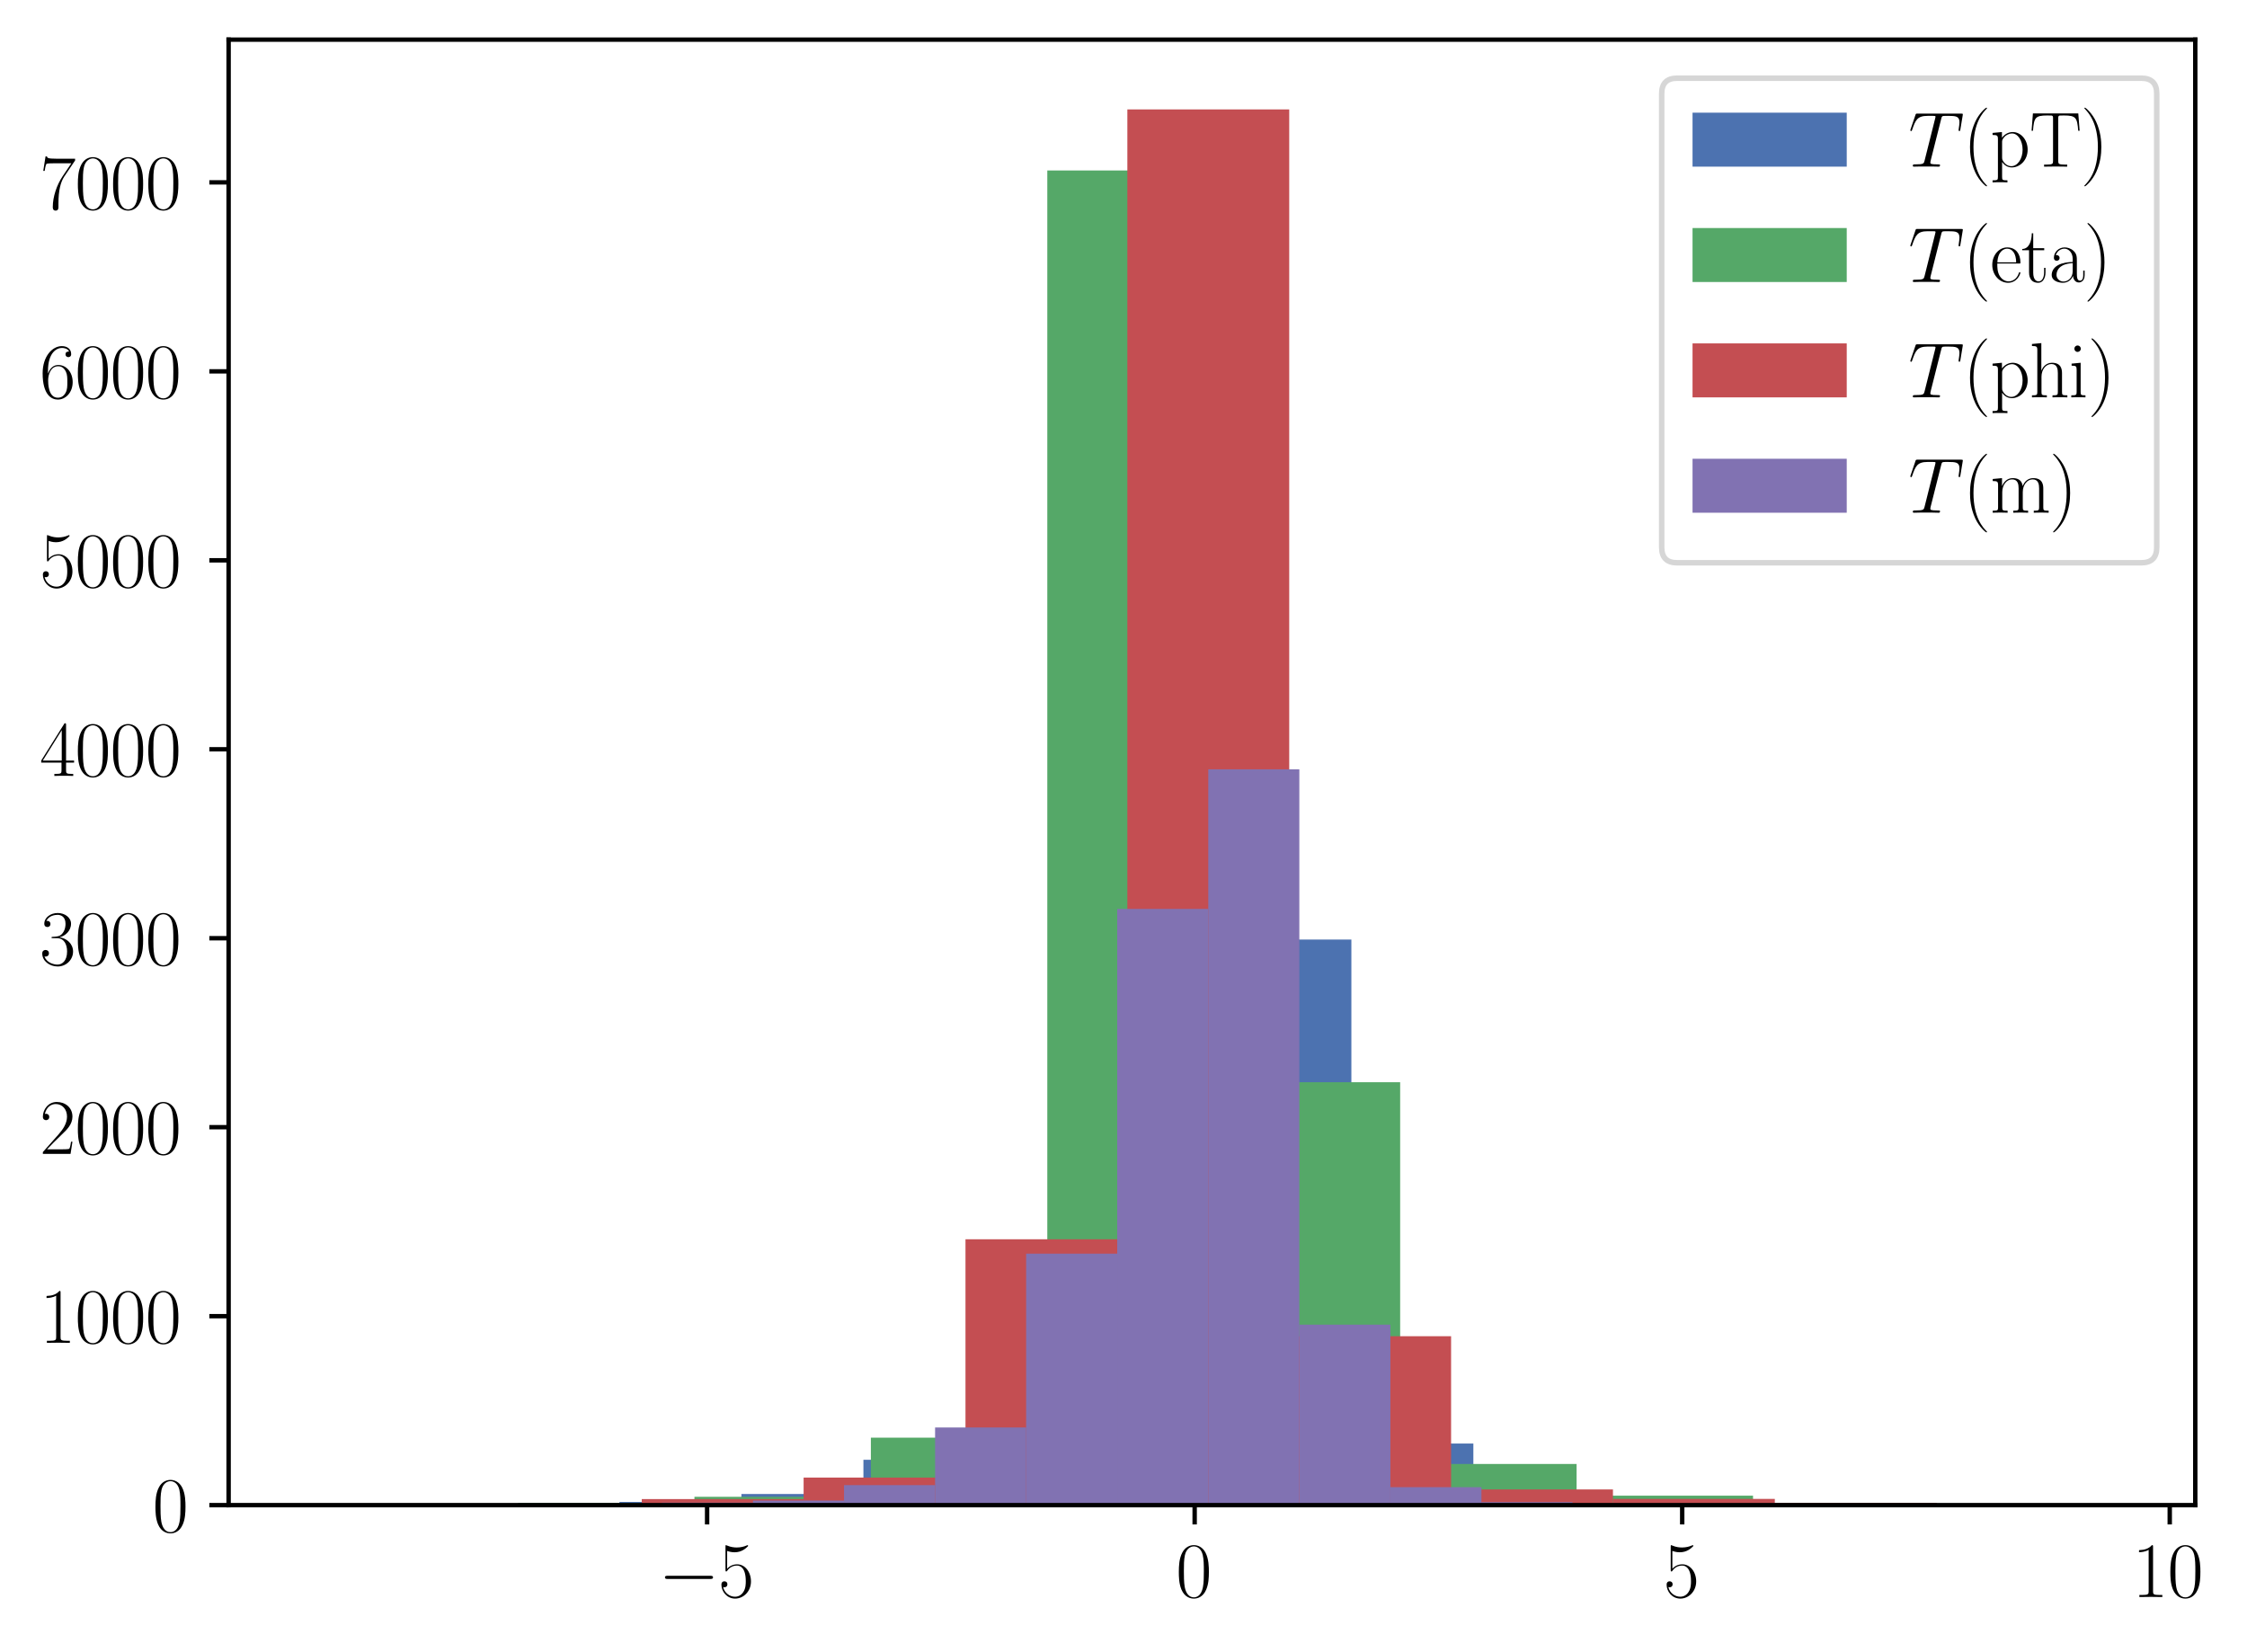 <?xml version="1.0" encoding="utf-8" standalone="no"?>
<!DOCTYPE svg PUBLIC "-//W3C//DTD SVG 1.1//EN"
  "http://www.w3.org/Graphics/SVG/1.1/DTD/svg11.dtd">
<svg xmlns:xlink="http://www.w3.org/1999/xlink" width="408.026pt" height="299.91pt" viewBox="0 0 408.026 299.91" xmlns="http://www.w3.org/2000/svg" version="1.1">
 <defs>
  <style type="text/css">*{stroke-linejoin: round; stroke-linecap: butt}</style>
 </defs>
 <g id="figure_1">
  <g id="patch_1">
   <path d="M 0 299.91 
L 408.026 299.91 
L 408.026 0 
L 0 0 
z
" style="fill: #ffffff"/>
  </g>
  <g id="axes_1">
   <g id="patch_2">
    <path d="M 41.514 273.312 
L 398.634 273.312 
L 398.634 7.2 
L 41.514 7.2 
z
" style="fill: #ffffff"/>
   </g>
   <g id="patch_3">
    <path d="M 90.33 273.312 
L 112.482 273.312 
L 112.482 273.14 
L 90.33 273.14 
z
" clip-path="url(#pbb84077a8a)" style="fill: #4c72b0"/>
   </g>
   <g id="patch_4">
    <path d="M 112.482 273.312 
L 134.634 273.312 
L 134.634 272.729 
L 112.482 272.729 
z
" clip-path="url(#pbb84077a8a)" style="fill: #4c72b0"/>
   </g>
   <g id="patch_5">
    <path d="M 134.634 273.312 
L 156.785 273.312 
L 156.785 271.288 
L 134.634 271.288 
z
" clip-path="url(#pbb84077a8a)" style="fill: #4c72b0"/>
   </g>
   <g id="patch_6">
    <path d="M 156.785 273.312 
L 178.937 273.312 
L 178.937 265.077 
L 156.785 265.077 
z
" clip-path="url(#pbb84077a8a)" style="fill: #4c72b0"/>
   </g>
   <g id="patch_7">
    <path d="M 178.937 273.312 
L 201.089 273.312 
L 201.089 236.459 
L 178.937 236.459 
z
" clip-path="url(#pbb84077a8a)" style="fill: #4c72b0"/>
   </g>
   <g id="patch_8">
    <path d="M 201.089 273.312 
L 223.241 273.312 
L 223.241 93.406 
L 201.089 93.406 
z
" clip-path="url(#pbb84077a8a)" style="fill: #4c72b0"/>
   </g>
   <g id="patch_9">
    <path d="M 223.241 273.312 
L 245.393 273.312 
L 245.393 170.611 
L 223.241 170.611 
z
" clip-path="url(#pbb84077a8a)" style="fill: #4c72b0"/>
   </g>
   <g id="patch_10">
    <path d="M 245.393 273.312 
L 267.544 273.312 
L 267.544 262.126 
L 245.393 262.126 
z
" clip-path="url(#pbb84077a8a)" style="fill: #4c72b0"/>
   </g>
   <g id="patch_11">
    <path d="M 267.544 273.312 
L 289.696 273.312 
L 289.696 272.008 
L 267.544 272.008 
z
" clip-path="url(#pbb84077a8a)" style="fill: #4c72b0"/>
   </g>
   <g id="patch_12">
    <path d="M 289.696 273.312 
L 311.848 273.312 
L 311.848 273.14 
L 289.696 273.14 
z
" clip-path="url(#pbb84077a8a)" style="fill: #4c72b0"/>
   </g>
   <g id="patch_13">
    <path d="M 62.026 273.312 
L 94.063 273.312 
L 94.063 273.14 
L 62.026 273.14 
z
" clip-path="url(#pbb84077a8a)" style="fill: #55a868"/>
   </g>
   <g id="patch_14">
    <path d="M 94.063 273.312 
L 126.101 273.312 
L 126.101 272.935 
L 94.063 272.935 
z
" clip-path="url(#pbb84077a8a)" style="fill: #55a868"/>
   </g>
   <g id="patch_15">
    <path d="M 126.101 273.312 
L 158.138 273.312 
L 158.138 271.802 
L 126.101 271.802 
z
" clip-path="url(#pbb84077a8a)" style="fill: #55a868"/>
   </g>
   <g id="patch_16">
    <path d="M 158.138 273.312 
L 190.176 273.312 
L 190.176 261.062 
L 158.138 261.062 
z
" clip-path="url(#pbb84077a8a)" style="fill: #55a868"/>
   </g>
   <g id="patch_17">
    <path d="M 190.176 273.312 
L 222.213 273.312 
L 222.213 30.955 
L 190.176 30.955 
z
" clip-path="url(#pbb84077a8a)" style="fill: #55a868"/>
   </g>
   <g id="patch_18">
    <path d="M 222.213 273.312 
L 254.251 273.312 
L 254.251 196.518 
L 222.213 196.518 
z
" clip-path="url(#pbb84077a8a)" style="fill: #55a868"/>
   </g>
   <g id="patch_19">
    <path d="M 254.251 273.312 
L 286.289 273.312 
L 286.289 265.832 
L 254.251 265.832 
z
" clip-path="url(#pbb84077a8a)" style="fill: #55a868"/>
   </g>
   <g id="patch_20">
    <path d="M 286.289 273.312 
L 318.326 273.312 
L 318.326 271.596 
L 286.289 271.596 
z
" clip-path="url(#pbb84077a8a)" style="fill: #55a868"/>
   </g>
   <g id="patch_21">
    <path d="M 318.326 273.312 
L 350.364 273.312 
L 350.364 272.935 
L 318.326 272.935 
z
" clip-path="url(#pbb84077a8a)" style="fill: #55a868"/>
   </g>
   <g id="patch_22">
    <path d="M 350.364 273.312 
L 382.401 273.312 
L 382.401 273.209 
L 350.364 273.209 
z
" clip-path="url(#pbb84077a8a)" style="fill: #55a868"/>
   </g>
   <g id="patch_23">
    <path d="M 57.747 273.312 
L 87.14 273.312 
L 87.14 273.243 
L 57.747 273.243 
z
" clip-path="url(#pbb84077a8a)" style="fill: #c44e52"/>
   </g>
   <g id="patch_24">
    <path d="M 87.14 273.312 
L 116.533 273.312 
L 116.533 273.14 
L 87.14 273.14 
z
" clip-path="url(#pbb84077a8a)" style="fill: #c44e52"/>
   </g>
   <g id="patch_25">
    <path d="M 116.533 273.312 
L 145.926 273.312 
L 145.926 272.214 
L 116.533 272.214 
z
" clip-path="url(#pbb84077a8a)" style="fill: #c44e52"/>
   </g>
   <g id="patch_26">
    <path d="M 145.926 273.312 
L 175.319 273.312 
L 175.319 268.302 
L 145.926 268.302 
z
" clip-path="url(#pbb84077a8a)" style="fill: #c44e52"/>
   </g>
   <g id="patch_27">
    <path d="M 175.319 273.312 
L 204.713 273.312 
L 204.713 225.033 
L 175.319 225.033 
z
" clip-path="url(#pbb84077a8a)" style="fill: #c44e52"/>
   </g>
   <g id="patch_28">
    <path d="M 204.713 273.312 
L 234.106 273.312 
L 234.106 19.872 
L 204.713 19.872 
z
" clip-path="url(#pbb84077a8a)" style="fill: #c44e52"/>
   </g>
   <g id="patch_29">
    <path d="M 234.106 273.312 
L 263.499 273.312 
L 263.499 242.636 
L 234.106 242.636 
z
" clip-path="url(#pbb84077a8a)" style="fill: #c44e52"/>
   </g>
   <g id="patch_30">
    <path d="M 263.499 273.312 
L 292.892 273.312 
L 292.892 270.464 
L 263.499 270.464 
z
" clip-path="url(#pbb84077a8a)" style="fill: #c44e52"/>
   </g>
   <g id="patch_31">
    <path d="M 292.892 273.312 
L 322.285 273.312 
L 322.285 272.18 
L 292.892 272.18 
z
" clip-path="url(#pbb84077a8a)" style="fill: #c44e52"/>
   </g>
   <g id="patch_32">
    <path d="M 322.285 273.312 
L 351.679 273.312 
L 351.679 272.9 
L 322.285 272.9 
z
" clip-path="url(#pbb84077a8a)" style="fill: #c44e52"/>
   </g>
   <g id="patch_33">
    <path d="M 120.192 273.312 
L 136.728 273.312 
L 136.728 272.866 
L 120.192 272.866 
z
" clip-path="url(#pbb84077a8a)" style="fill: #8172b2"/>
   </g>
   <g id="patch_34">
    <path d="M 136.728 273.312 
L 153.264 273.312 
L 153.264 272.488 
L 136.728 272.488 
z
" clip-path="url(#pbb84077a8a)" style="fill: #8172b2"/>
   </g>
   <g id="patch_35">
    <path d="M 153.264 273.312 
L 169.8 273.312 
L 169.8 269.675 
L 153.264 269.675 
z
" clip-path="url(#pbb84077a8a)" style="fill: #8172b2"/>
   </g>
   <g id="patch_36">
    <path d="M 169.8 273.312 
L 186.335 273.312 
L 186.335 259.209 
L 169.8 259.209 
z
" clip-path="url(#pbb84077a8a)" style="fill: #8172b2"/>
   </g>
   <g id="patch_37">
    <path d="M 186.335 273.312 
L 202.871 273.312 
L 202.871 227.641 
L 186.335 227.641 
z
" clip-path="url(#pbb84077a8a)" style="fill: #8172b2"/>
   </g>
   <g id="patch_38">
    <path d="M 202.871 273.312 
L 219.407 273.312 
L 219.407 165.053 
L 202.871 165.053 
z
" clip-path="url(#pbb84077a8a)" style="fill: #8172b2"/>
   </g>
   <g id="patch_39">
    <path d="M 219.407 273.312 
L 235.942 273.312 
L 235.942 139.695 
L 219.407 139.695 
z
" clip-path="url(#pbb84077a8a)" style="fill: #8172b2"/>
   </g>
   <g id="patch_40">
    <path d="M 235.942 273.312 
L 252.478 273.312 
L 252.478 240.543 
L 235.942 240.543 
z
" clip-path="url(#pbb84077a8a)" style="fill: #8172b2"/>
   </g>
   <g id="patch_41">
    <path d="M 252.478 273.312 
L 269.014 273.312 
L 269.014 270.052 
L 252.478 270.052 
z
" clip-path="url(#pbb84077a8a)" style="fill: #8172b2"/>
   </g>
   <g id="patch_42">
    <path d="M 269.014 273.312 
L 285.55 273.312 
L 285.55 272.763 
L 269.014 272.763 
z
" clip-path="url(#pbb84077a8a)" style="fill: #8172b2"/>
   </g>
   <g id="matplotlib.axis_1">
    <g id="xtick_1">
     <g id="line2d_1">
      <defs>
       <path id="m942158786a" d="M 0 0 
L 0 3.5 
" style="stroke: #000000; stroke-width: 0.8"/>
      </defs>
      <g>
       <use xlink:href="#m942158786a" x="128.402" y="273.312" style="stroke: #000000; stroke-width: 0.8"/>
      </g>
     </g>
     <g id="text_1">
      <!-- $\mathdefault{−5}$ -->
      <g transform="translate(119.564 289.998)scale(0.14 -0.14)">
       <defs>
        <path id="CMSY10-0" d="M 4218 1472 
C 4326 1472 4442 1472 4442 1600 
C 4442 1728 4326 1728 4218 1728 
L 755 1728 
C 646 1728 531 1728 531 1600 
C 531 1472 646 1472 755 1472 
L 4218 1472 
z
" transform="scale(0.016)"/>
        <path id="CMR17-35" d="M 730 3750 
C 794 3724 1056 3641 1325 3641 
C 1920 3641 2246 3961 2432 4140 
C 2432 4191 2432 4224 2394 4224 
C 2387 4224 2374 4224 2323 4198 
C 2099 4102 1837 4032 1517 4032 
C 1325 4032 1037 4055 723 4191 
C 653 4224 640 4224 634 4224 
C 602 4224 595 4217 595 4090 
L 595 2231 
C 595 2113 595 2080 659 2080 
C 691 2080 704 2093 736 2139 
C 941 2435 1222 2560 1542 2560 
C 1766 2560 2246 2415 2246 1293 
C 2246 1087 2246 716 2054 422 
C 1894 159 1645 25 1370 25 
C 947 25 518 319 403 812 
C 429 806 480 793 506 793 
C 589 793 749 838 749 1036 
C 749 1209 627 1280 506 1280 
C 358 1280 262 1190 262 1011 
C 262 454 704 -128 1382 -128 
C 2042 -128 2669 441 2669 1267 
C 2669 2054 2170 2662 1549 2662 
C 1222 2662 947 2540 730 2304 
L 730 3750 
z
" transform="scale(0.016)"/>
       </defs>
       <use xlink:href="#CMSY10-0" transform="scale(0.996)"/>
       <use xlink:href="#CMR17-35" transform="translate(77.487 0)scale(0.996)"/>
      </g>
     </g>
    </g>
    <g id="xtick_2">
     <g id="line2d_2">
      <g>
       <use xlink:href="#m942158786a" x="216.934" y="273.312" style="stroke: #000000; stroke-width: 0.8"/>
      </g>
     </g>
     <g id="text_2">
      <!-- $\mathdefault{0}$ -->
      <g transform="translate(213.52 289.998)scale(0.14 -0.14)">
       <defs>
        <path id="CMR17-30" d="M 2688 2038 
C 2688 2430 2682 3099 2413 3613 
C 2176 4063 1798 4224 1466 4224 
C 1158 4224 768 4082 525 3620 
C 269 3137 243 2539 243 2038 
C 243 1671 250 1112 448 623 
C 723 -39 1216 -128 1466 -128 
C 1760 -128 2208 -7 2470 604 
C 2662 1048 2688 1568 2688 2038 
z
M 1466 -26 
C 1056 -26 813 328 723 816 
C 653 1196 653 1749 653 2109 
C 653 2604 653 3015 736 3407 
C 858 3954 1216 4121 1466 4121 
C 1728 4121 2067 3947 2189 3420 
C 2272 3054 2278 2623 2278 2109 
C 2278 1691 2278 1176 2202 797 
C 2067 96 1690 -26 1466 -26 
z
" transform="scale(0.016)"/>
       </defs>
       <use xlink:href="#CMR17-30" transform="scale(0.996)"/>
      </g>
     </g>
    </g>
    <g id="xtick_3">
     <g id="line2d_3">
      <g>
       <use xlink:href="#m942158786a" x="305.466" y="273.312" style="stroke: #000000; stroke-width: 0.8"/>
      </g>
     </g>
     <g id="text_3">
      <!-- $\mathdefault{5}$ -->
      <g transform="translate(302.051 289.998)scale(0.14 -0.14)">
       <use xlink:href="#CMR17-35" transform="scale(0.996)"/>
      </g>
     </g>
    </g>
    <g id="xtick_4">
     <g id="line2d_4">
      <g>
       <use xlink:href="#m942158786a" x="393.997" y="273.312" style="stroke: #000000; stroke-width: 0.8"/>
      </g>
     </g>
     <g id="text_4">
      <!-- $\mathdefault{10}$ -->
      <g transform="translate(387.169 289.998)scale(0.14 -0.14)">
       <defs>
        <path id="CMR17-31" d="M 1702 4083 
C 1702 4217 1696 4224 1606 4224 
C 1357 3927 979 3833 621 3820 
C 602 3820 570 3820 563 3808 
C 557 3795 557 3782 557 3648 
C 755 3648 1088 3686 1344 3839 
L 1344 467 
C 1344 243 1331 166 781 166 
L 589 166 
L 589 0 
C 896 6 1216 12 1523 12 
C 1830 12 2150 6 2458 0 
L 2458 166 
L 2266 166 
C 1715 166 1702 236 1702 467 
L 1702 4083 
z
" transform="scale(0.016)"/>
       </defs>
       <use xlink:href="#CMR17-31" transform="scale(0.996)"/>
       <use xlink:href="#CMR17-30" transform="translate(45.69 0)scale(0.996)"/>
      </g>
     </g>
    </g>
   </g>
   <g id="matplotlib.axis_2">
    <g id="ytick_1">
     <g id="line2d_5">
      <defs>
       <path id="m08d51614a7" d="M 0 0 
L -3.5 0 
" style="stroke: #000000; stroke-width: 0.8"/>
      </defs>
      <g>
       <use xlink:href="#m08d51614a7" x="41.514" y="273.312" style="stroke: #000000; stroke-width: 0.8"/>
      </g>
     </g>
     <g id="text_5">
      <!-- $\mathdefault{0}$ -->
      <g transform="translate(27.685 278.155)scale(0.14 -0.14)">
       <use xlink:href="#CMR17-30" transform="scale(0.996)"/>
      </g>
     </g>
    </g>
    <g id="ytick_2">
     <g id="line2d_6">
      <g>
       <use xlink:href="#m08d51614a7" x="41.514" y="238.998" style="stroke: #000000; stroke-width: 0.8"/>
      </g>
     </g>
     <g id="text_6">
      <!-- $\mathdefault{1000}$ -->
      <g transform="translate(7.2 243.841)scale(0.14 -0.14)">
       <use xlink:href="#CMR17-31" transform="scale(0.996)"/>
       <use xlink:href="#CMR17-30" transform="translate(45.69 0)scale(0.996)"/>
       <use xlink:href="#CMR17-30" transform="translate(91.381 0)scale(0.996)"/>
       <use xlink:href="#CMR17-30" transform="translate(137.071 0)scale(0.996)"/>
      </g>
     </g>
    </g>
    <g id="ytick_3">
     <g id="line2d_7">
      <g>
       <use xlink:href="#m08d51614a7" x="41.514" y="204.685" style="stroke: #000000; stroke-width: 0.8"/>
      </g>
     </g>
     <g id="text_7">
      <!-- $\mathdefault{2000}$ -->
      <g transform="translate(7.2 209.528)scale(0.14 -0.14)">
       <defs>
        <path id="CMR17-32" d="M 2669 990 
L 2554 990 
C 2490 537 2438 460 2413 422 
C 2381 371 1920 371 1830 371 
L 602 371 
C 832 620 1280 1073 1824 1596 
C 2214 1966 2669 2400 2669 3033 
C 2669 3788 2067 4224 1395 4224 
C 691 4224 262 3603 262 3027 
C 262 2777 448 2745 525 2745 
C 589 2745 781 2783 781 3007 
C 781 3206 614 3264 525 3264 
C 486 3264 448 3257 422 3244 
C 544 3788 915 4057 1306 4057 
C 1862 4057 2227 3616 2227 3033 
C 2227 2477 1901 1998 1536 1583 
L 262 147 
L 262 0 
L 2515 0 
L 2669 990 
z
" transform="scale(0.016)"/>
       </defs>
       <use xlink:href="#CMR17-32" transform="scale(0.996)"/>
       <use xlink:href="#CMR17-30" transform="translate(45.69 0)scale(0.996)"/>
       <use xlink:href="#CMR17-30" transform="translate(91.381 0)scale(0.996)"/>
       <use xlink:href="#CMR17-30" transform="translate(137.071 0)scale(0.996)"/>
      </g>
     </g>
    </g>
    <g id="ytick_4">
     <g id="line2d_8">
      <g>
       <use xlink:href="#m08d51614a7" x="41.514" y="170.371" style="stroke: #000000; stroke-width: 0.8"/>
      </g>
     </g>
     <g id="text_8">
      <!-- $\mathdefault{3000}$ -->
      <g transform="translate(7.2 175.214)scale(0.14 -0.14)">
       <defs>
        <path id="CMR17-33" d="M 1414 2176 
C 1984 2176 2234 1673 2234 1094 
C 2234 322 1824 25 1453 25 
C 1114 25 563 193 390 691 
C 422 678 454 678 486 678 
C 640 678 755 780 755 947 
C 755 1132 614 1216 486 1216 
C 378 1216 211 1164 211 927 
C 211 335 787 -128 1466 -128 
C 2176 -128 2720 432 2720 1087 
C 2720 1718 2208 2176 1600 2246 
C 2086 2347 2554 2776 2554 3353 
C 2554 3856 2048 4224 1472 4224 
C 890 4224 378 3862 378 3347 
C 378 3123 544 3084 627 3084 
C 762 3084 877 3167 877 3334 
C 877 3500 762 3584 627 3584 
C 602 3584 570 3584 544 3571 
C 730 3999 1235 4076 1459 4076 
C 1683 4076 2106 3966 2106 3347 
C 2106 3167 2080 2851 1862 2574 
C 1670 2329 1453 2316 1242 2297 
C 1210 2297 1062 2284 1037 2284 
C 992 2278 966 2272 966 2227 
C 966 2182 973 2176 1101 2176 
L 1414 2176 
z
" transform="scale(0.016)"/>
       </defs>
       <use xlink:href="#CMR17-33" transform="scale(0.996)"/>
       <use xlink:href="#CMR17-30" transform="translate(45.69 0)scale(0.996)"/>
       <use xlink:href="#CMR17-30" transform="translate(91.381 0)scale(0.996)"/>
       <use xlink:href="#CMR17-30" transform="translate(137.071 0)scale(0.996)"/>
      </g>
     </g>
    </g>
    <g id="ytick_5">
     <g id="line2d_9">
      <g>
       <use xlink:href="#m08d51614a7" x="41.514" y="136.058" style="stroke: #000000; stroke-width: 0.8"/>
      </g>
     </g>
     <g id="text_9">
      <!-- $\mathdefault{4000}$ -->
      <g transform="translate(7.2 140.901)scale(0.14 -0.14)">
       <defs>
        <path id="CMR17-34" d="M 2150 4147 
C 2150 4281 2144 4288 2029 4288 
L 128 1254 
L 128 1088 
L 1779 1088 
L 1779 460 
C 1779 230 1766 166 1318 166 
L 1197 166 
L 1197 0 
C 1402 12 1747 12 1965 12 
C 2182 12 2528 12 2733 0 
L 2733 166 
L 2611 166 
C 2163 166 2150 230 2150 460 
L 2150 1088 
L 2803 1088 
L 2803 1254 
L 2150 1254 
L 2150 4147 
z
M 1798 3723 
L 1798 1254 
L 256 1254 
L 1798 3723 
z
" transform="scale(0.016)"/>
       </defs>
       <use xlink:href="#CMR17-34" transform="scale(0.996)"/>
       <use xlink:href="#CMR17-30" transform="translate(45.69 0)scale(0.996)"/>
       <use xlink:href="#CMR17-30" transform="translate(91.381 0)scale(0.996)"/>
       <use xlink:href="#CMR17-30" transform="translate(137.071 0)scale(0.996)"/>
      </g>
     </g>
    </g>
    <g id="ytick_6">
     <g id="line2d_10">
      <g>
       <use xlink:href="#m08d51614a7" x="41.514" y="101.744" style="stroke: #000000; stroke-width: 0.8"/>
      </g>
     </g>
     <g id="text_10">
      <!-- $\mathdefault{5000}$ -->
      <g transform="translate(7.2 106.587)scale(0.14 -0.14)">
       <use xlink:href="#CMR17-35" transform="scale(0.996)"/>
       <use xlink:href="#CMR17-30" transform="translate(45.69 0)scale(0.996)"/>
       <use xlink:href="#CMR17-30" transform="translate(91.381 0)scale(0.996)"/>
       <use xlink:href="#CMR17-30" transform="translate(137.071 0)scale(0.996)"/>
      </g>
     </g>
    </g>
    <g id="ytick_7">
     <g id="line2d_11">
      <g>
       <use xlink:href="#m08d51614a7" x="41.514" y="67.431" style="stroke: #000000; stroke-width: 0.8"/>
      </g>
     </g>
     <g id="text_11">
      <!-- $\mathdefault{6000}$ -->
      <g transform="translate(7.2 72.274)scale(0.14 -0.14)">
       <defs>
        <path id="CMR17-36" d="M 678 2198 
C 678 3712 1395 4076 1811 4076 
C 1946 4076 2272 4049 2400 3782 
C 2298 3782 2106 3782 2106 3558 
C 2106 3385 2246 3328 2336 3328 
C 2394 3328 2566 3353 2566 3571 
C 2566 3987 2246 4224 1805 4224 
C 1043 4224 243 3411 243 2011 
C 243 257 966 -128 1478 -128 
C 2099 -128 2688 431 2688 1295 
C 2688 2101 2170 2688 1517 2688 
C 1126 2688 838 2430 678 1979 
L 678 2198 
z
M 1478 25 
C 691 25 691 1212 691 1450 
C 691 1914 909 2585 1504 2585 
C 1613 2585 1926 2585 2138 2140 
C 2253 1889 2253 1624 2253 1302 
C 2253 954 2253 696 2118 438 
C 1978 173 1773 25 1478 25 
z
" transform="scale(0.016)"/>
       </defs>
       <use xlink:href="#CMR17-36" transform="scale(0.996)"/>
       <use xlink:href="#CMR17-30" transform="translate(45.69 0)scale(0.996)"/>
       <use xlink:href="#CMR17-30" transform="translate(91.381 0)scale(0.996)"/>
       <use xlink:href="#CMR17-30" transform="translate(137.071 0)scale(0.996)"/>
      </g>
     </g>
    </g>
    <g id="ytick_8">
     <g id="line2d_12">
      <g>
       <use xlink:href="#m08d51614a7" x="41.514" y="33.117" style="stroke: #000000; stroke-width: 0.8"/>
      </g>
     </g>
     <g id="text_12">
      <!-- $\mathdefault{7000}$ -->
      <g transform="translate(7.2 37.96)scale(0.14 -0.14)">
       <defs>
        <path id="CMR17-37" d="M 2886 3955 
L 2886 4096 
L 1382 4096 
C 634 4096 621 4166 595 4288 
L 480 4288 
L 294 3104 
L 410 3104 
C 429 3226 474 3552 550 3673 
C 589 3724 1062 3724 1171 3724 
L 2579 3724 
L 1869 2670 
C 1395 1961 1069 1003 1069 166 
C 1069 89 1069 -128 1299 -128 
C 1530 -128 1530 89 1530 172 
L 1530 466 
C 1530 1514 1709 2204 2003 2644 
L 2886 3955 
z
" transform="scale(0.016)"/>
       </defs>
       <use xlink:href="#CMR17-37" transform="scale(0.996)"/>
       <use xlink:href="#CMR17-30" transform="translate(45.69 0)scale(0.996)"/>
       <use xlink:href="#CMR17-30" transform="translate(91.381 0)scale(0.996)"/>
       <use xlink:href="#CMR17-30" transform="translate(137.071 0)scale(0.996)"/>
      </g>
     </g>
    </g>
   </g>
   <g id="patch_43">
    <path d="M 41.514 273.312 
L 41.514 7.2 
" style="fill: none; stroke: #000000; stroke-width: 0.8; stroke-linejoin: miter; stroke-linecap: square"/>
   </g>
   <g id="patch_44">
    <path d="M 398.634 273.312 
L 398.634 7.2 
" style="fill: none; stroke: #000000; stroke-width: 0.8; stroke-linejoin: miter; stroke-linecap: square"/>
   </g>
   <g id="patch_45">
    <path d="M 41.514 273.312 
L 398.634 273.312 
" style="fill: none; stroke: #000000; stroke-width: 0.8; stroke-linejoin: miter; stroke-linecap: square"/>
   </g>
   <g id="patch_46">
    <path d="M 41.514 7.2 
L 398.634 7.2 
" style="fill: none; stroke: #000000; stroke-width: 0.8; stroke-linejoin: miter; stroke-linecap: square"/>
   </g>
   <g id="legend_1">
    <g id="patch_47">
     <path d="M 304.543 102.191 
L 388.834 102.191 
Q 391.634 102.191 391.634 99.391 
L 391.634 17 
Q 391.634 14.2 388.834 14.2 
L 304.543 14.2 
Q 301.743 14.2 301.743 17 
L 301.743 99.391 
Q 301.743 102.191 304.543 102.191 
z
" style="fill: #ffffff; opacity: 0.8; stroke: #cccccc; stroke-linejoin: miter"/>
    </g>
    <g id="patch_48">
     <path d="M 307.343 30.261 
L 335.343 30.261 
L 335.343 20.461 
L 307.343 20.461 
z
" style="fill: #4c72b0"/>
    </g>
    <g id="text_13">
     <!-- $T($pT$)$ -->
     <g transform="translate(346.543 30.261)scale(0.14 -0.14)">
      <defs>
       <path id="CMMI12-54" d="M 2669 3886 
C 2707 4038 2720 4096 2816 4121 
C 2867 4134 3078 4134 3213 4134 
C 3853 4134 4154 4109 4154 3612 
C 4154 3516 4128 3274 4090 3038 
L 4083 2962 
C 4083 2937 4109 2898 4147 2898 
C 4211 2898 4211 2930 4230 3032 
L 4416 4159 
C 4429 4217 4429 4230 4429 4249 
C 4429 4319 4390 4319 4262 4319 
L 762 4319 
C 614 4319 608 4313 570 4198 
L 179 3051 
C 173 3038 154 2968 154 2962 
C 154 2930 179 2898 218 2898 
C 269 2898 282 2924 307 3007 
C 576 3777 710 4134 1562 4134 
L 1990 4134 
C 2144 4134 2208 4134 2208 4064 
C 2208 4045 2208 4032 2176 3917 
L 1318 497 
C 1254 249 1242 185 563 185 
C 403 185 358 185 358 64 
C 358 0 429 0 461 0 
C 621 0 787 12 947 12 
L 1946 12 
C 2106 12 2278 0 2438 0 
C 2509 0 2573 0 2573 121 
C 2573 185 2528 185 2362 185 
C 1786 185 1786 242 1786 338 
C 1786 344 1786 389 1811 491 
L 2669 3886 
z
" transform="scale(0.016)"/>
       <path id="CMR17-28" d="M 1958 -1562 
C 1958 -1556 1958 -1543 1939 -1524 
C 1645 -1223 858 -403 858 1596 
C 858 3595 1632 4408 1946 4729 
C 1946 4735 1958 4748 1958 4767 
C 1958 4787 1939 4800 1914 4800 
C 1843 4800 1299 4325 986 3620 
C 666 2909 576 2218 576 1603 
C 576 1141 621 360 1005 -467 
C 1312 -1133 1837 -1600 1914 -1600 
C 1946 -1600 1958 -1588 1958 -1562 
z
" transform="scale(0.016)"/>
       <path id="CMR17-70" d="M 1408 -1114 
C 998 -1114 973 -1088 973 -834 
L 973 380 
C 1158 109 1427 -64 1766 -64 
C 2406 -64 3053 503 3053 1382 
C 3053 2196 2496 2816 1837 2816 
C 1453 2816 1139 2603 960 2345 
L 960 2816 
L 198 2745 
L 198 2577 
C 576 2577 634 2539 634 2228 
L 634 -834 
C 634 -1081 608 -1114 198 -1114 
L 198 -1280 
C 352 -1268 634 -1268 800 -1268 
C 966 -1268 1254 -1268 1408 -1280 
L 1408 -1114 
z
M 973 2015 
C 973 2106 973 2241 1222 2481 
C 1254 2506 1472 2700 1792 2700 
C 2259 2700 2643 2112 2643 1376 
C 2643 639 2234 38 1728 38 
C 1498 38 1248 148 1056 451 
C 973 594 973 632 973 736 
L 973 2015 
z
" transform="scale(0.016)"/>
       <path id="CMR17-54" d="M 3981 4332 
L 288 4332 
L 179 2924 
L 294 2924 
C 378 3981 467 4166 1453 4166 
C 1568 4166 1754 4166 1805 4159 
C 1926 4140 1926 4064 1926 3917 
L 1926 465 
C 1926 236 1907 166 1376 166 
L 1197 166 
L 1197 0 
C 1504 6 1824 12 2138 12 
C 2451 12 2771 6 3078 0 
L 3078 166 
L 2899 166 
C 2368 166 2349 236 2349 465 
L 2349 3917 
C 2349 4057 2349 4134 2464 4159 
C 2515 4166 2701 4166 2816 4166 
C 3795 4166 3891 3981 3974 2924 
L 4090 2924 
L 3981 4332 
z
" transform="scale(0.016)"/>
       <path id="CMR17-29" d="M 1683 1596 
C 1683 2057 1638 2839 1254 3665 
C 947 4332 422 4800 346 4800 
C 326 4800 301 4793 301 4761 
C 301 4748 307 4742 314 4729 
C 621 4408 1402 3595 1402 1603 
C 1402 -396 627 -1210 314 -1530 
C 307 -1543 301 -1549 301 -1562 
C 301 -1594 326 -1600 346 -1600 
C 416 -1600 960 -1127 1274 -422 
C 1594 289 1683 981 1683 1596 
z
" transform="scale(0.016)"/>
      </defs>
      <use xlink:href="#CMMI12-54" transform="scale(0.996)"/>
      <use xlink:href="#CMR17-28" transform="translate(70.724 0)scale(0.996)"/>
      <use xlink:href="#CMR17-70" transform="translate(106.004 0)scale(0.996)"/>
      <use xlink:href="#CMR17-54" transform="translate(156.9 0)scale(0.996)"/>
      <use xlink:href="#CMR17-29" transform="translate(223.41 0)scale(0.996)"/>
     </g>
    </g>
    <g id="patch_49">
     <path d="M 307.343 51.208 
L 335.343 51.208 
L 335.343 41.408 
L 307.343 41.408 
z
" style="fill: #55a868"/>
    </g>
    <g id="text_14">
     <!-- $T($eta$)$ -->
     <g transform="translate(346.543 51.208)scale(0.14 -0.14)">
      <defs>
       <path id="CMR17-65" d="M 2438 1503 
C 2464 1529 2464 1542 2464 1606 
C 2464 2251 2118 2816 1389 2816 
C 710 2816 173 2175 173 1394 
C 173 554 781 -64 1459 -64 
C 2176 -64 2458 619 2458 755 
C 2458 800 2419 800 2406 800 
C 2362 800 2355 787 2330 709 
C 2189 270 1837 51 1504 51 
C 1229 51 954 206 781 490 
C 582 819 582 1200 582 1503 
L 2438 1503 
z
M 589 1600 
C 634 2511 1126 2713 1382 2713 
C 1818 2713 2112 2308 2118 1600 
L 589 1600 
z
" transform="scale(0.016)"/>
       <path id="CMR17-74" d="M 966 2585 
L 1862 2585 
L 1862 2752 
L 966 2752 
L 966 3968 
L 851 3968 
C 838 3292 614 2700 70 2687 
L 70 2585 
L 627 2585 
L 627 778 
C 627 655 627 -64 1370 -64 
C 1747 -64 1965 308 1965 784 
L 1965 1151 
L 1850 1151 
L 1850 790 
C 1850 347 1677 51 1408 51 
C 1222 51 966 179 966 765 
L 966 2585 
z
" transform="scale(0.016)"/>
       <path id="CMR17-61" d="M 2304 1656 
C 2304 2048 2304 2275 2035 2534 
C 1798 2751 1523 2816 1306 2816 
C 800 2816 435 2408 435 1977 
C 435 1740 627 1728 666 1728 
C 749 1728 896 1779 896 1958 
C 896 2118 774 2188 666 2188 
C 640 2188 608 2182 589 2176 
C 723 2594 1069 2713 1293 2713 
C 1613 2713 1965 2421 1965 1875 
L 1965 1632 
C 1587 1619 1133 1568 774 1373 
C 371 1147 256 822 256 576 
C 256 77 832 -64 1171 -64 
C 1523 -64 1850 135 1990 505 
C 2003 219 2182 -39 2464 -39 
C 2598 -39 2938 51 2938 563 
L 2938 926 
L 2822 926 
L 2822 557 
C 2822 161 2650 109 2566 109 
C 2304 109 2304 446 2304 732 
L 2304 1656 
z
M 1965 887 
C 1965 323 1568 38 1216 38 
C 896 38 646 278 646 576 
C 646 771 730 1114 1101 1322 
C 1408 1497 1760 1523 1965 1536 
L 1965 887 
z
" transform="scale(0.016)"/>
      </defs>
      <use xlink:href="#CMMI12-54" transform="scale(0.996)"/>
      <use xlink:href="#CMR17-28" transform="translate(70.724 0)scale(0.996)"/>
      <use xlink:href="#CMR17-65" transform="translate(106.004 0)scale(0.996)"/>
      <use xlink:href="#CMR17-74" transform="translate(146.49 0)scale(0.996)"/>
      <use xlink:href="#CMR17-61" transform="translate(181.771 0)scale(0.996)"/>
      <use xlink:href="#CMR17-29" transform="translate(227.461 0)scale(0.996)"/>
     </g>
    </g>
    <g id="patch_50">
     <path d="M 307.343 72.156 
L 335.343 72.156 
L 335.343 62.356 
L 307.343 62.356 
z
" style="fill: #c44e52"/>
    </g>
    <g id="text_15">
     <!-- $T($phi$)$ -->
     <g transform="translate(346.543 72.156)scale(0.14 -0.14)">
      <defs>
       <path id="CMR17-68" d="M 2656 1954 
C 2656 2282 2592 2816 1837 2816 
C 1312 2816 1056 2392 979 2179 
L 973 2179 
L 973 4416 
L 211 4345 
L 211 4179 
C 589 4179 646 4141 646 3843 
L 646 443 
C 646 198 621 166 211 166 
L 211 0 
C 365 12 646 12 813 12 
C 979 12 1267 12 1421 0 
L 1421 166 
C 1011 166 986 192 986 443 
L 986 1678 
C 986 2269 1344 2713 1792 2713 
C 2266 2713 2317 2289 2317 1980 
L 2317 443 
C 2317 198 2291 166 1882 166 
L 1882 0 
C 2035 12 2317 12 2483 12 
C 2650 12 2938 12 3091 0 
L 3091 166 
C 2682 166 2656 192 2656 443 
L 2656 1954 
z
" transform="scale(0.016)"/>
       <path id="CMR17-69" d="M 992 3961 
C 992 4102 877 4224 730 4224 
C 589 4224 467 4108 467 3961 
C 467 3820 582 3699 730 3699 
C 870 3699 992 3814 992 3961 
z
M 243 2745 
L 243 2579 
C 602 2579 653 2540 653 2231 
L 653 443 
C 653 198 627 166 218 166 
L 218 0 
C 371 12 646 12 806 12 
C 960 12 1222 12 1370 0 
L 1370 166 
C 992 166 979 205 979 436 
L 979 2816 
L 243 2745 
z
" transform="scale(0.016)"/>
      </defs>
      <use xlink:href="#CMMI12-54" transform="scale(0.996)"/>
      <use xlink:href="#CMR17-28" transform="translate(70.724 0)scale(0.996)"/>
      <use xlink:href="#CMR17-70" transform="translate(106.004 0)scale(0.996)"/>
      <use xlink:href="#CMR17-68" transform="translate(156.9 0)scale(0.996)"/>
      <use xlink:href="#CMR17-69" transform="translate(207.795 0)scale(0.996)"/>
      <use xlink:href="#CMR17-29" transform="translate(232.666 0)scale(0.996)"/>
     </g>
    </g>
    <g id="patch_51">
     <path d="M 307.343 93.104 
L 335.343 93.104 
L 335.343 83.304 
L 307.343 83.304 
z
" style="fill: #8172b2"/>
    </g>
    <g id="text_16">
     <!-- $T($m$)$ -->
     <g transform="translate(346.543 93.104)scale(0.14 -0.14)">
      <defs>
       <path id="CMR17-6d" d="M 4326 1954 
C 4326 2276 4269 2816 3507 2816 
C 3072 2816 2771 2520 2656 2173 
L 2650 2173 
C 2573 2700 2195 2816 1837 2816 
C 1331 2816 1069 2424 973 2166 
L 966 2166 
L 966 2816 
L 211 2745 
L 211 2578 
C 589 2578 646 2540 646 2231 
L 646 443 
C 646 198 621 166 211 166 
L 211 0 
C 365 12 646 12 813 12 
C 979 12 1267 12 1421 0 
L 1421 166 
C 1011 166 986 192 986 443 
L 986 1678 
C 986 2269 1344 2713 1792 2713 
C 2266 2713 2317 2289 2317 1980 
L 2317 443 
C 2317 198 2291 166 1882 166 
L 1882 0 
C 2035 12 2317 12 2483 12 
C 2650 12 2938 12 3091 0 
L 3091 166 
C 2682 166 2656 192 2656 443 
L 2656 1678 
C 2656 2269 3014 2713 3462 2713 
C 3936 2713 3987 2289 3987 1980 
L 3987 443 
C 3987 198 3962 166 3552 166 
L 3552 0 
C 3706 12 3987 12 4154 12 
C 4320 12 4608 12 4762 0 
L 4762 166 
C 4352 166 4326 192 4326 443 
L 4326 1954 
z
" transform="scale(0.016)"/>
      </defs>
      <use xlink:href="#CMMI12-54" transform="scale(0.996)"/>
      <use xlink:href="#CMR17-28" transform="translate(70.724 0)scale(0.996)"/>
      <use xlink:href="#CMR17-6d" transform="translate(106.004 0)scale(0.996)"/>
      <use xlink:href="#CMR17-29" transform="translate(182.924 0)scale(0.996)"/>
     </g>
    </g>
   </g>
  </g>
 </g>
 <defs>
  <clipPath id="pbb84077a8a">
   <rect x="41.514" y="7.2" width="357.12" height="266.112"/>
  </clipPath>
 </defs>
</svg>
